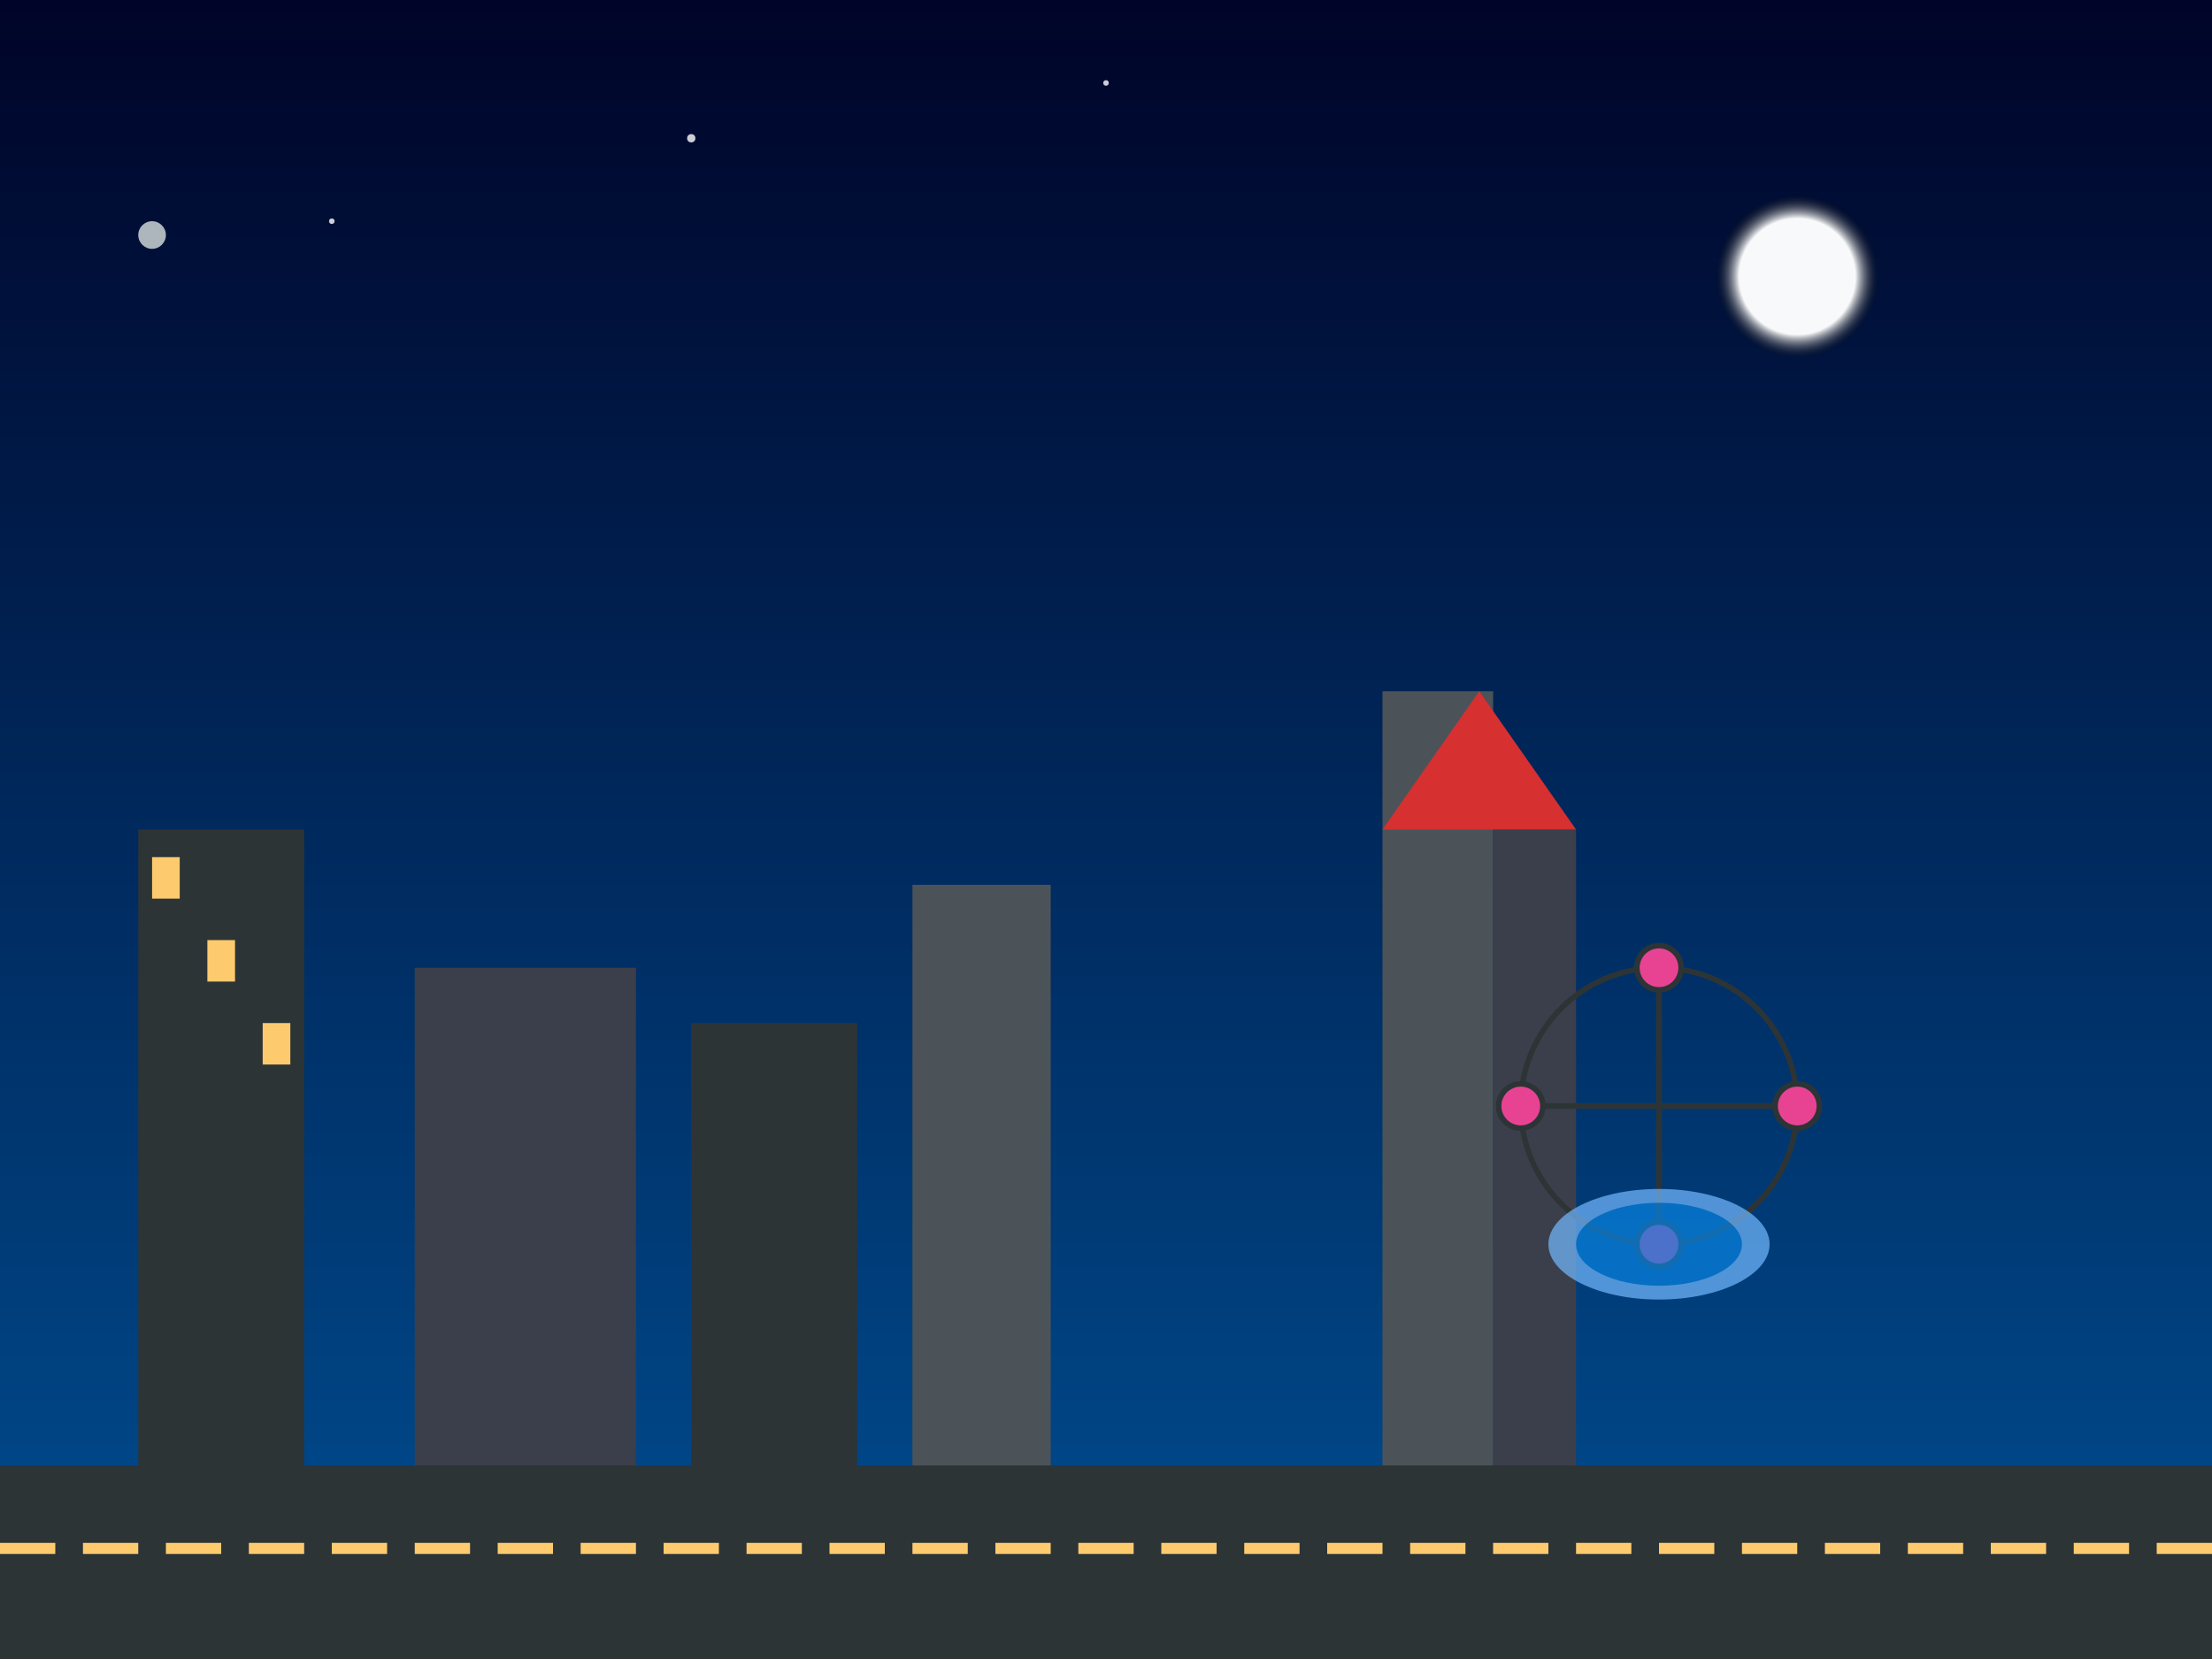 <svg width="800" height="600" viewBox="0 0 800 600" xmlns="http://www.w3.org/2000/svg">
    <defs>
        <linearGradient id="nightSky" x1="0%" y1="0%" x2="0%" y2="100%">
            <stop offset="0%" stop-color="#000428" />
            <stop offset="100%" stop-color="#004e92" />
        </linearGradient>

        <radialGradient id="moonGlow">
            <stop offset="70%" stop-color="#f8f9fa" />
            <stop offset="100%" stop-color="transparent" />
        </radialGradient>

        <filter id="lightGlow">
            <feGaussianBlur stdDeviation="2" result="glow" />
            <feMerge>
                <feMergeNode in="glow" />
                <feMergeNode in="SourceGraphic" />
            </feMerge>
        </filter>
    </defs>

    <!-- Background -->
    <rect width="800" height="600" fill="url(#nightSky)" />

    <!-- Stars -->
    <g opacity="0.8">
        <circle cx="120" cy="80" r="1" fill="white" />
        <circle cx="250" cy="50" r="1.5" fill="white" />
        <circle cx="400" cy="30" r="1" fill="white" />
        <animate attributeName="opacity" values="0.8;0.4;0.8" dur="3s" repeatCount="indefinite" />
    </g>

    <!-- City Skyline -->
    <g transform="translate(0 300)">
        <!-- Left Skyscraper -->
        <g transform="translate(50 0)">
            <rect x="0" y="0" width="60" height="250" fill="#2d3436" />
            <g transform="translate(5 10)">
                <rect x="0" y="0" width="10" height="15" fill="#fdcb6e" />
                <rect x="20" y="30" width="10" height="15" fill="#fdcb6e" />
                <rect x="40" y="60" width="10" height="15" fill="#fdcb6e" />
                <animate attributeName="fill" values="#fdcb6e;#ffeaa7;#fdcb6e" dur="8s" repeatCount="indefinite" />
            </g>
        </g>

        <!-- Center Buildings -->
        <g transform="translate(150 50)">
            <rect x="0" y="0" width="80" height="200" fill="#3a3f4b" />
            <rect x="100" y="20" width="60" height="230" fill="#2d3436" />
            <rect x="180" y="-30" width="50" height="280" fill="#4b5358" />
        </g>

        <!-- Right Tower -->
        <g transform="translate(500 -50)">
            <rect x="0" y="0" width="40" height="350" fill="#4b5358" />
            <rect x="40" y="50" width="30" height="300" fill="#3a3f4b" />
            <path d="M35 0 L70 50 L0 50 Z" fill="#d63031" />
        </g>
    </g>

    <!-- Moving Cars -->
    <g stroke="#dfe6e9" stroke-width="3">
        <path d="M0 550 l20 -10" opacity="0.8">
            <animateMotion path="M0 0 L800 0" dur="6s" repeatCount="indefinite" />
        </path>
        <path d="M100 570 l20 -10" opacity="0.8">
            <animateMotion path="M0 0 L800 0" dur="5s" repeatCount="indefinite" />
        </path>
    </g>

    <!-- Road -->
    <rect x="0" y="530" width="800" height="70" fill="#2d3436" />
    <g stroke="#fdcb6e" stroke-width="4" stroke-dasharray="20 10">
        <path d="M0 560 L800 560" />
    </g>

    <!-- Moon -->
    <circle cx="650" cy="100" r="30" fill="url(#moonGlow)" filter="url(#lightGlow)">
        <circle cx="55" cy="85" r="5" fill="#adb5bd" />
    </circle>

    <!-- Ferris Wheel -->
    <g transform="translate(600 400)" stroke="#2d3436" stroke-width="2">
        <circle cx="0" cy="0" r="50" fill="none" />
        <line x1="-50" y1="0" x2="50" y2="0" />
        <line x1="0" y1="-50" x2="0" y2="50" />
        <g transform="rotate(45)">
            <line x1="-35" y1="-35" x2="35" y2="35" />
            <line x1="-35" y1="35" x2="35" y2="-35" />
        </g>
        <g class="cars">
            <circle cx="50" cy="0" r="8" fill="#e84393" />
            <circle cx="-50" cy="0" r="8" fill="#e84393" />
            <circle cx="0" cy="50" r="8" fill="#e84393" />
            <circle cx="0" cy="-50" r="8" fill="#e84393" />
            <animateTransform attributeName="transform" type="rotate" from="0" to="360" dur="20s"
                repeatCount="indefinite" />
        </g>
    </g>

    <!-- Spotlights -->
    <g filter="url(#lightGlow)" opacity="0.7">
        <ellipse cx="600" cy="450" rx="40" ry="20" fill="#74b9ff" />
        <ellipse cx="600" cy="450" rx="30" ry="15" fill="#0984e3" />
        <animate attributeName="opacity" values="0.7;0.4;0.7" dur="4s" repeatCount="indefinite" />
    </g>
</svg>